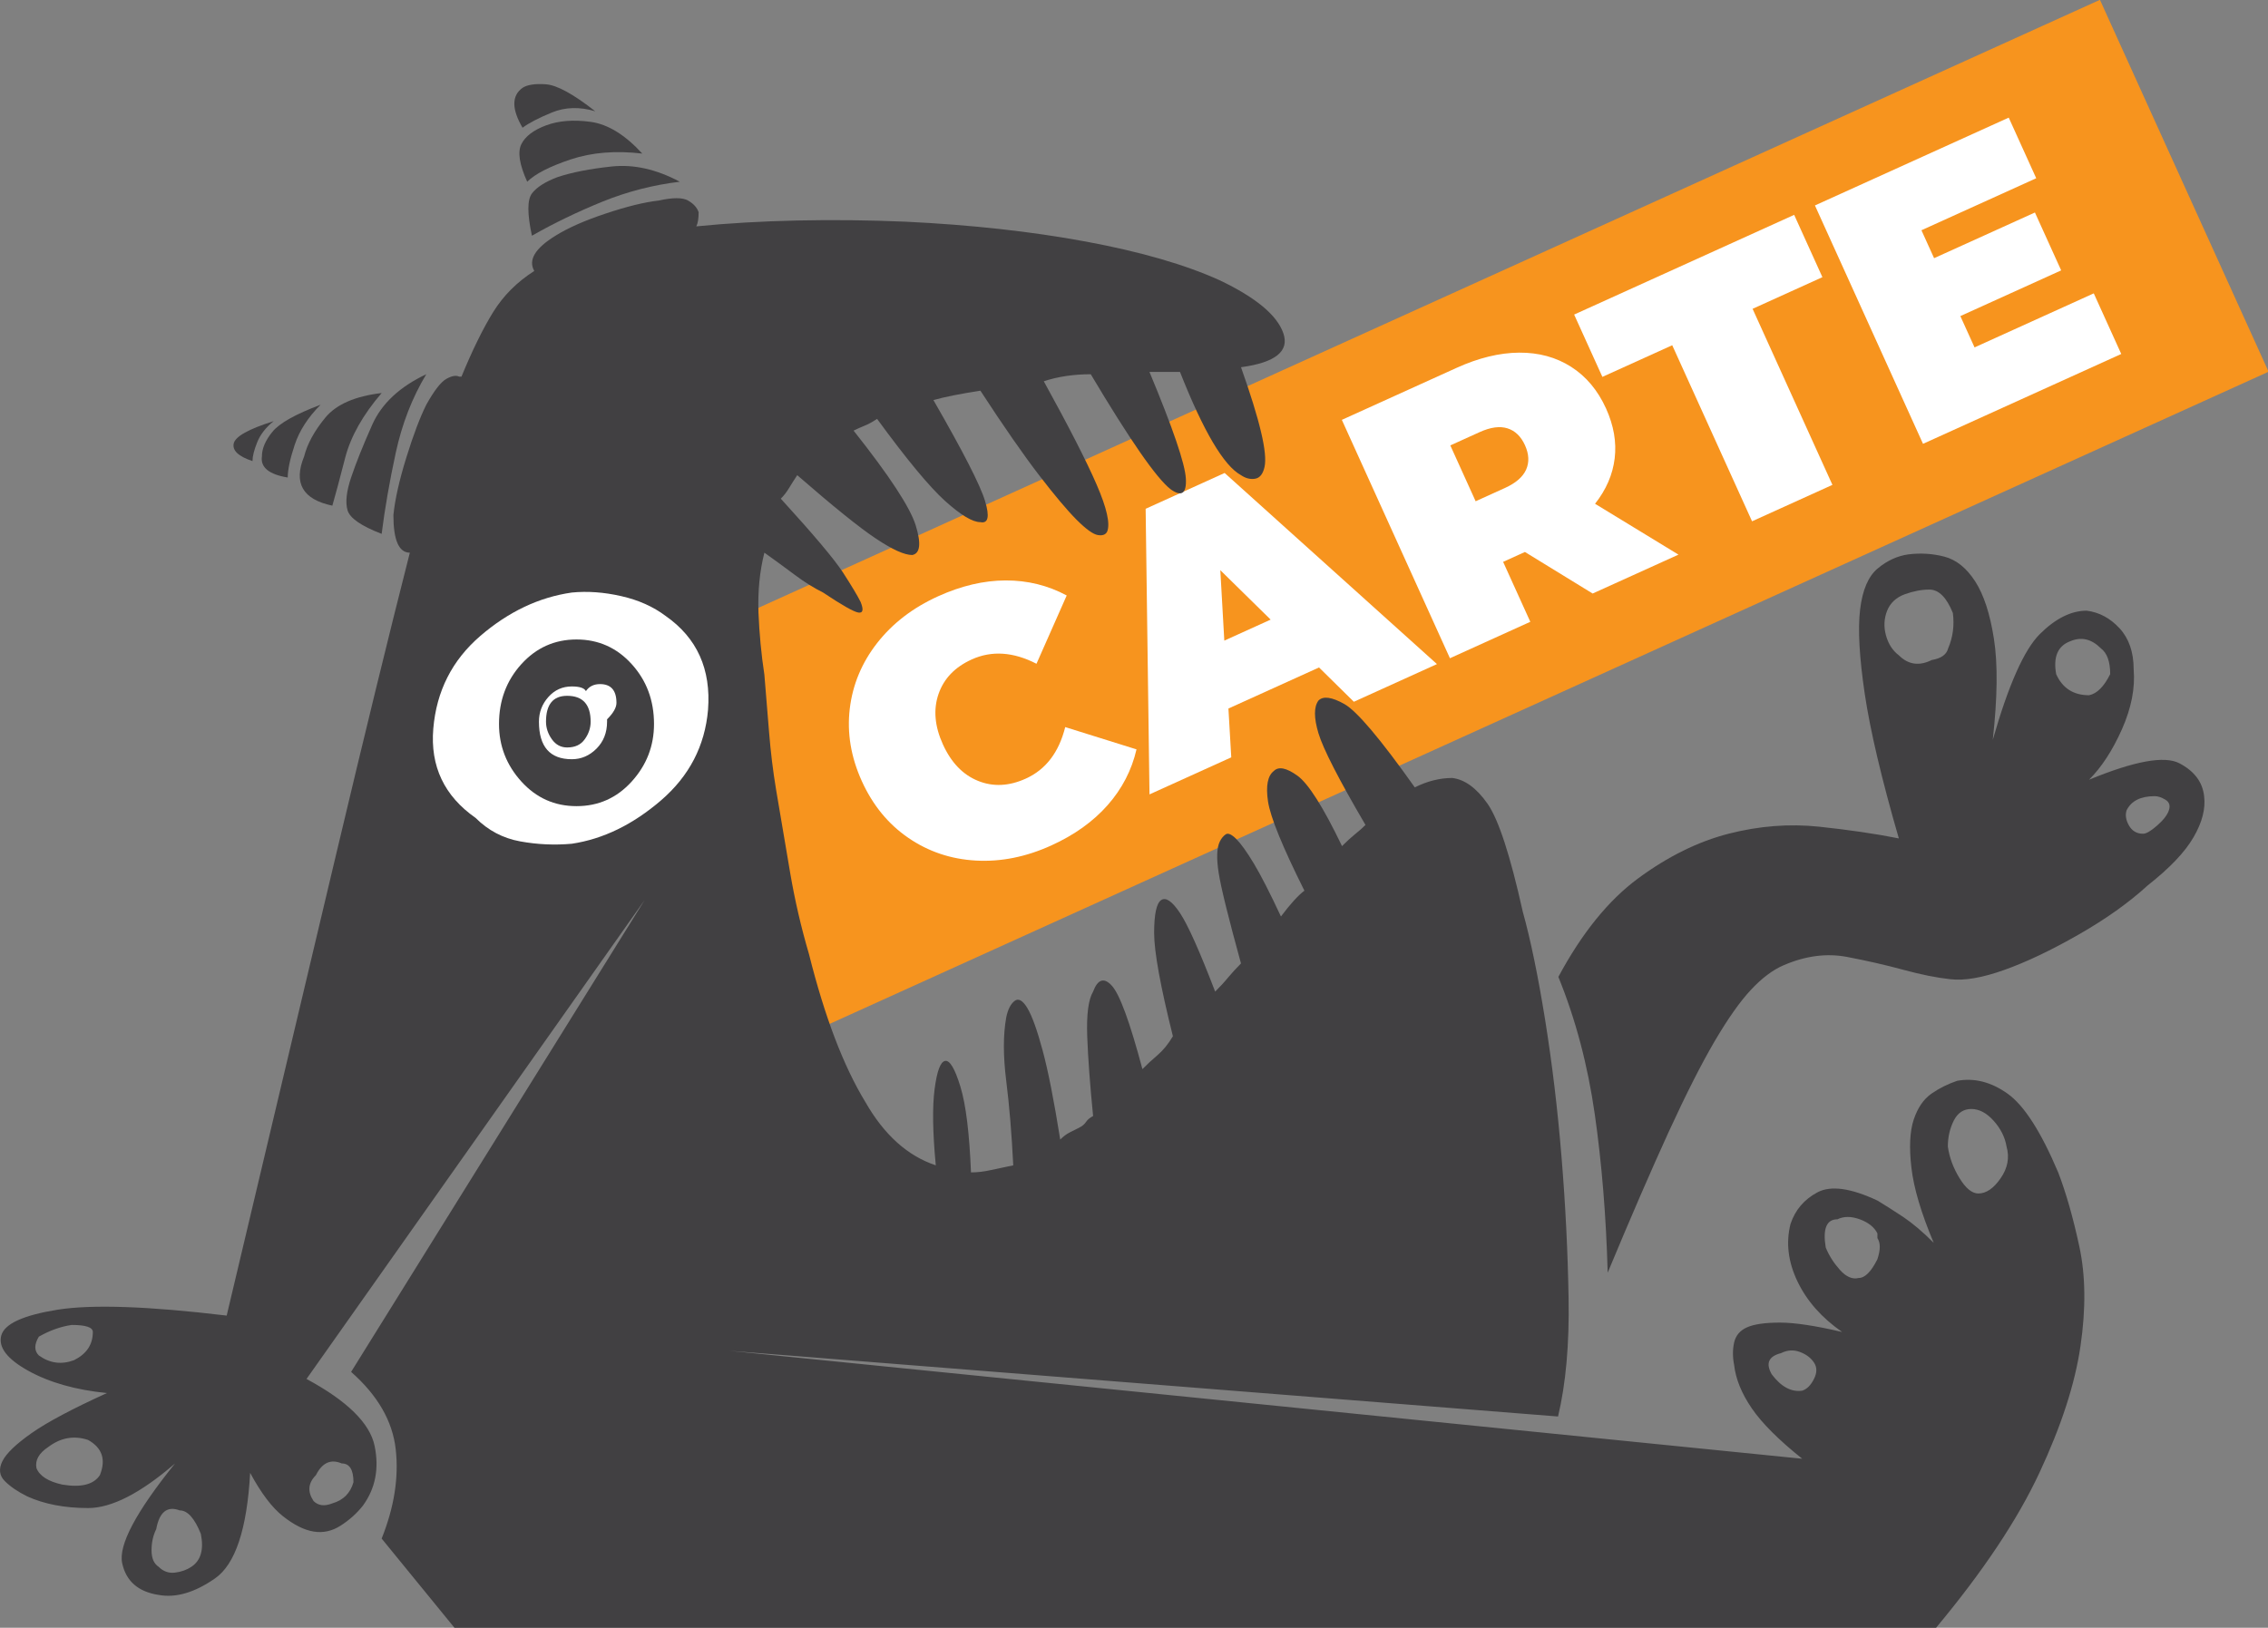 <?xml version="1.0" encoding="utf-8"?>
<!-- Generator: Adobe Illustrator 16.0.3, SVG Export Plug-In . SVG Version: 6.00 Build 0)  -->
<!DOCTYPE svg PUBLIC "-//W3C//DTD SVG 1.1//EN" "http://www.w3.org/Graphics/SVG/1.1/DTD/svg11.dtd">
<svg version="1.1" id="Layer_1" xmlns="http://www.w3.org/2000/svg" xmlns:xlink="http://www.w3.org/1999/xlink" x="0px" y="0px"
	 width="184.045px" height="132.124px" viewBox="0 0 184.045 132.124" enable-background="new 0 0 184.045 132.124"
	 xml:space="preserve">
<rect x="0" y="0" width="184.045" height="132.124" fill="#808080" stroke="none"/>
<path fill="#414042" d="M178.861,64.624c-0.125-1.143-0.791-2.029-2.002-2.667c-1.207-0.634-3.648-0.188-7.336,1.333
	c1.018-1.016,1.906-2.38,2.67-4.096c0.76-1.717,1.08-3.334,0.951-4.859c0-1.395-0.381-2.506-1.143-3.334
	c-0.764-0.826-1.648-1.303-2.668-1.432c-1.27,0-2.541,0.641-3.813,1.908c-1.268,1.271-2.539,4.129-3.809,8.574
	c0.381-3.432,0.414-6.161,0.094-8.192c-0.316-2.031-0.824-3.587-1.523-4.67c-0.697-1.077-1.523-1.745-2.479-2.001
	c-0.953-0.252-1.936-0.314-2.953-0.188c-0.887,0.126-1.713,0.506-2.477,1.142c-0.762,0.636-1.238,1.747-1.428,3.334
	c-0.191,1.589-0.063,3.877,0.379,6.859c0.447,2.987,1.367,6.893,2.764,11.718c-1.906-0.38-4.064-0.695-6.477-0.951
	c-2.412-0.254-4.859-0.063-7.338,0.571c-2.477,0.638-4.92,1.842-7.334,3.62s-4.574,4.448-6.48,8.002
	c1.398,3.432,2.381,7.146,2.955,11.148c0.57,4.001,0.922,8.286,1.047,12.86c1.904-4.574,3.559-8.384,4.953-11.434
	c1.402-3.05,2.639-5.492,3.717-7.335c1.08-1.84,2.064-3.24,2.955-4.191c0.889-0.954,1.777-1.62,2.666-2
	c1.781-0.766,3.494-0.982,5.143-0.667c1.654,0.317,3.18,0.667,4.574,1.047c1.398,0.38,2.668,0.638,3.811,0.762
	c1.145,0.13,2.605-0.124,4.383-0.762c1.781-0.634,3.781-1.587,6.004-2.858c2.223-1.27,4.096-2.603,5.621-4.001
	c1.777-1.398,3.018-2.698,3.713-3.905C178.703,66.753,178.99,65.642,178.861,64.624z M158.092,52.619
	c-0.127,0.512-0.57,0.827-1.334,0.954c-1.016,0.509-1.906,0.379-2.668-0.381c-0.504-0.382-0.855-0.92-1.047-1.619
	c-0.191-0.695-0.158-1.363,0.096-2.004c0.256-0.631,0.73-1.074,1.428-1.333c0.699-0.253,1.367-0.38,2.002-0.38
	c0.762,0,1.396,0.639,1.904,1.904C158.602,50.779,158.473,51.733,158.092,52.619z M166.855,54.718
	c-0.252-1.398,0.129-2.289,1.145-2.67c0.891-0.379,1.715-0.188,2.477,0.571c0.51,0.383,0.762,1.081,0.762,2.099
	c-0.506,1.019-1.076,1.587-1.715,1.714C168.256,56.432,167.365,55.86,166.855,54.718z M176.002,65.769
	c-0.123,0.38-0.445,0.794-0.953,1.238c-0.504,0.447-0.887,0.667-1.143,0.667c-0.506,0-0.887-0.22-1.143-0.667
	c-0.254-0.444-0.314-0.858-0.191-1.238c0.381-0.765,1.143-1.145,2.287-1.145c0.256,0,0.541,0.096,0.859,0.287
	C176.035,65.102,176.131,65.386,176.002,65.769z"/>
<g>
	
		<rect x="51.674" y="25.647" transform="matrix(0.911 -0.413 0.413 0.911 -6.958 52.228)" fill="#F7941E" width="131.392" height="33.135"/>
	<g>
		<path fill="#FFFFFF" d="M79.19,69.852c-2.028-0.113-3.857-0.729-5.484-1.846c-1.628-1.115-2.885-2.651-3.771-4.604
			c-0.885-1.953-1.211-3.91-0.978-5.87c0.233-1.959,0.975-3.741,2.226-5.342c1.251-1.6,2.899-2.864,4.945-3.791
			c1.879-0.852,3.707-1.28,5.482-1.286c1.775-0.004,3.426,0.402,4.951,1.221l-2.452,5.543c-1.882-0.968-3.634-1.084-5.256-0.35
			c-1.364,0.619-2.261,1.554-2.693,2.805c-0.432,1.251-0.314,2.613,0.354,4.087c0.669,1.474,1.616,2.461,2.842,2.96
			c1.226,0.5,2.52,0.44,3.884-0.179c1.622-0.734,2.688-2.128,3.201-4.183l5.785,1.809c-0.39,1.688-1.172,3.198-2.345,4.529
			c-1.175,1.332-2.7,2.422-4.58,3.275C83.256,69.558,81.219,69.965,79.19,69.852z"/>
		<path fill="#FFFFFF" d="M107.037,54.178l-7.352,3.333l0.23,3.962l-6.635,3.007l-0.313-23.182l6.41-2.907l17.23,15.513
			l-6.744,3.058L107.037,54.178z M103.111,50.294l-4.084-4.013l0.324,5.718L103.111,50.294z"/>
		<path fill="#FFFFFF" d="M123.746,44.804l-1.77,0.802l2.206,4.865l-6.522,2.958l-8.771-19.349l9.314-4.223
			c1.787-0.81,3.479-1.221,5.071-1.233c1.595-0.012,3.002,0.373,4.222,1.152s2.164,1.907,2.832,3.38
			c0.626,1.382,0.859,2.731,0.701,4.047s-0.69,2.544-1.593,3.688l6.769,4.128l-6.965,3.157L123.746,44.804z M122.329,34.768
			c-0.624-0.196-1.376-0.093-2.261,0.308l-2.377,1.078l2.055,4.533l2.378-1.078c0.884-0.401,1.458-0.9,1.722-1.497
			c0.262-0.597,0.23-1.254-0.096-1.973C123.425,35.42,122.949,34.964,122.329,34.768z"/>
		<path fill="#FFFFFF" d="M135.699,28.023l-5.668,2.569l-2.292-5.058l17.855-8.094l2.292,5.058l-5.666,2.569l6.479,14.29
			l-6.522,2.957L135.699,28.023z"/>
		<path fill="#FFFFFF" d="M169.906,23.812l2.23,4.92l-16.086,7.293l-8.771-19.349l15.727-7.129l2.23,4.92l-9.314,4.222l1.027,2.267
			l8.182-3.708l2.13,4.698l-8.181,3.71l1.152,2.542L169.906,23.812z"/>
	</g>
</g>
<path fill="#414042" d="M168.732,101.162c-0.506-2.349-1.078-4.349-1.713-6.001c-1.398-3.303-2.764-5.432-4.098-6.383
	c-1.336-0.954-2.697-1.303-4.098-1.05c-0.76,0.256-1.459,0.605-2.096,1.05c-0.635,0.444-1.109,1.143-1.43,2.093
	c-0.316,0.954-0.381,2.259-0.189,3.908c0.189,1.654,0.793,3.686,1.809,6.099c-0.885-0.889-1.713-1.587-2.475-2.099
	c-0.764-0.506-1.461-0.95-2.096-1.333c-2.16-1.013-3.779-1.238-4.859-0.667c-1.078,0.574-1.811,1.43-2.191,2.574
	c-0.383,1.524-0.191,3.081,0.57,4.667c0.764,1.59,1.973,2.952,3.621,4.097c-2.158-0.507-3.84-0.763-5.049-0.763
	c-1.207,0-2.096,0.13-2.668,0.383c-0.57,0.253-0.92,0.667-1.049,1.238c-0.125,0.57-0.125,1.176,0,1.809
	c0.129,1.145,0.605,2.318,1.43,3.525c0.826,1.209,2.191,2.571,4.096,4.096l-87.077-8.764l67.263,5.335
	c0.635-2.667,0.922-5.875,0.855-9.622c-0.063-3.747-0.252-7.557-0.572-11.434c-0.314-3.871-0.762-7.588-1.332-11.146
	c-0.572-3.554-1.174-6.479-1.811-8.764c-1.016-4.574-1.969-7.494-2.857-8.766c-0.887-1.267-1.84-1.97-2.859-2.097
	c-1.016,0-2.031,0.256-3.049,0.763c-2.791-3.937-4.699-6.192-5.717-6.766c-1.014-0.569-1.713-0.667-2.097-0.285
	c-0.381,0.51-0.381,1.401,0,2.668c0.384,1.271,1.655,3.747,3.813,7.433c-0.254,0.256-0.541,0.506-0.859,0.76
	c-0.314,0.258-0.666,0.573-1.045,0.956c-1.525-3.174-2.733-5.081-3.622-5.717c-0.887-0.636-1.525-0.765-1.906-0.383
	c-0.506,0.383-0.666,1.21-0.477,2.477c0.191,1.271,1.176,3.685,2.953,7.241c-0.506,0.383-1.143,1.08-1.904,2.096
	c-0.889-1.904-1.621-3.334-2.191-4.287c-0.572-0.951-1.051-1.618-1.43-2.001c-0.383-0.382-0.668-0.506-0.857-0.382
	c-0.191,0.129-0.35,0.32-0.477,0.573c-0.254,0.51-0.287,1.365-0.096,2.571c0.191,1.21,0.797,3.652,1.809,7.338
	c-0.379,0.38-0.729,0.76-1.047,1.142c-0.314,0.383-0.666,0.763-1.049,1.143c-1.266-3.3-2.219-5.43-2.857-6.384
	c-0.633-0.95-1.143-1.3-1.523-1.046c-0.381,0.256-0.572,1.145-0.572,2.667c0,1.524,0.508,4.321,1.523,8.386
	c-0.379,0.636-0.791,1.143-1.236,1.522s-0.859,0.763-1.238,1.146c-1.016-3.813-1.84-6.066-2.479-6.767
	c-0.633-0.697-1.143-0.537-1.523,0.476c-0.381,0.639-0.539,1.846-0.477,3.623c0.066,1.778,0.225,3.939,0.477,6.477
	c-0.252,0.13-0.443,0.284-0.572,0.476c-0.125,0.191-0.316,0.352-0.572,0.476c-0.252,0.13-0.506,0.259-0.762,0.383
	c-0.254,0.129-0.506,0.32-0.762,0.573c-0.506-3.173-0.982-5.59-1.43-7.241c-0.443-1.648-0.855-2.794-1.238-3.432
	c-0.381-0.634-0.729-0.822-1.047-0.569c-0.314,0.254-0.541,0.698-0.666,1.334c-0.254,1.398-0.254,3.111,0,5.143
	c0.256,2.034,0.443,4.321,0.57,6.859c-0.635,0.129-1.238,0.259-1.811,0.383c-0.572,0.129-1.109,0.19-1.619,0.19
	c-0.127-3.173-0.41-5.494-0.857-6.957c-0.445-1.457-0.857-2.157-1.238-2.093c-0.383,0.062-0.666,0.827-0.857,2.284
	c-0.191,1.463-0.158,3.525,0.096,6.192c-2.287-0.76-4.193-2.476-5.717-5.143c-1.779-2.921-3.303-6.924-4.574-12.005
	c-0.635-2.158-1.143-4.35-1.523-6.575c-0.383-2.22-0.762-4.479-1.145-6.763c-0.254-1.525-0.441-3.081-0.57-4.668
	c-0.125-1.587-0.254-3.145-0.381-4.67c-0.252-1.648-0.41-3.334-0.479-5.047c-0.061-1.716,0.096-3.337,0.479-4.859
	c0.889,0.637,1.713,1.236,2.477,1.81c0.762,0.571,1.525,1.047,2.287,1.427c1.525,1.019,2.477,1.559,2.857,1.623
	c0.381,0.062,0.447-0.223,0.189-0.858c-0.25-0.507-0.729-1.303-1.426-2.383c-0.699-1.077-2.383-3.077-5.051-6.001
	c0.256-0.253,0.475-0.54,0.666-0.857c0.189-0.316,0.414-0.667,0.668-1.05c2.922,2.543,5.049,4.259,6.383,5.146
	c1.334,0.892,2.318,1.334,2.951,1.334c0.639-0.127,0.734-0.92,0.287-2.381c-0.445-1.46-2.125-4.031-5.049-7.717
	c0.256-0.127,0.541-0.253,0.857-0.383c0.318-0.123,0.666-0.314,1.049-0.57c2.414,3.305,4.256,5.525,5.525,6.67
	c1.271,1.143,2.223,1.713,2.859,1.713c0.635,0.127,0.762-0.443,0.379-1.713c-0.379-1.271-1.777-4.004-4.191-8.195
	c0.889-0.253,2.16-0.506,3.813-0.762c1.904,2.925,3.494,5.209,4.762,6.858c1.271,1.654,2.287,2.858,3.047,3.621
	c0.764,0.763,1.336,1.176,1.717,1.237c0.379,0.067,0.639-0.027,0.762-0.283c0.256-0.637-0.031-1.908-0.857-3.813
	c-0.824-1.904-2.254-4.696-4.287-8.384c1.145-0.38,2.416-0.571,3.811-0.571c3.178,5.334,5.336,8.451,6.48,9.335
	c0.889,0.638,1.303,0.352,1.238-0.855c-0.063-1.207-1.051-4.097-2.955-8.671h2.477c1.906,4.83,3.559,7.624,4.953,8.384
	c0.383,0.259,0.764,0.352,1.146,0.287c0.379-0.065,0.635-0.38,0.762-0.954c0.127-0.57,0.031-1.524-0.287-2.857
	c-0.314-1.334-0.857-3.078-1.621-5.239c2.797-0.38,3.939-1.3,3.434-2.763c-0.508-1.46-2.223-2.889-5.146-4.287
	c-2.793-1.27-6.414-2.318-10.861-3.146c-4.445-0.824-9.336-1.364-14.672-1.618c-2.92-0.124-5.842-0.16-8.764-0.096
	c-2.92,0.064-5.652,0.223-8.193,0.477c0.127-0.254,0.189-0.634,0.189-1.146c-0.125-0.378-0.412-0.695-0.859-0.951
	c-0.441-0.253-1.236-0.253-2.379,0c-1.145,0.13-2.572,0.476-4.287,1.05c-1.717,0.57-3.078,1.173-4.098,1.809
	c-1.648,1.018-2.223,1.969-1.715,2.858c-1.396,0.89-2.508,2.001-3.334,3.334c-0.824,1.333-1.684,3.081-2.572,5.241h-0.191
	c-0.252-0.124-0.602-0.063-1.049,0.191c-0.441,0.253-0.982,0.951-1.617,2.093c-0.508,1.019-1.051,2.45-1.621,4.29
	s-0.92,3.398-1.047,4.668c0,2.031,0.445,3.049,1.334,3.049c-1.652,6.477-3.652,14.67-6.004,24.578
	c-2.35,9.908-5.301,22.36-8.859,37.347c-6.35-0.762-10.924-0.92-13.721-0.478c-2.791,0.449-4.316,1.145-4.572,2.099
	c-0.252,0.951,0.477,1.904,2.191,2.858c1.715,0.951,3.844,1.556,6.385,1.809c-2.795,1.271-4.828,2.352-6.1,3.241
	c-1.266,0.889-2.063,1.648-2.381,2.284c-0.314,0.636-0.252,1.176,0.191,1.618c0.445,0.449,1.047,0.858,1.811,1.24
	c1.396,0.636,3.049,0.951,4.953,0.951s4.256-1.204,7.051-3.618c-3.174,3.938-4.604,6.637-4.287,8.097
	c0.316,1.463,1.305,2.318,2.953,2.572c1.398,0.258,2.924-0.189,4.572-1.334c1.654-1.143,2.605-4.001,2.857-8.575
	c0.893,1.654,1.781,2.83,2.668,3.525c0.891,0.703,1.715,1.116,2.479,1.24c0.762,0.129,1.494-0.031,2.191-0.476
	s1.303-0.981,1.809-1.62c1.018-1.398,1.334-3.016,0.953-4.858c-0.381-1.841-2.223-3.652-5.525-5.431L52.31,73.058l-23.818,38.298
	c2.162,1.907,3.367,4.001,3.621,6.29c0.256,2.285-0.125,4.699-1.143,7.239l5.908,7.239h120.231
	c3.811-4.572,6.607-8.764,8.385-12.576c1.781-3.81,2.893-7.238,3.334-10.286C169.275,106.213,169.242,103.515,168.732,101.162z
	 M6.009,110.404c-1.016,0.38-1.969,0.256-2.857-0.383c-0.383-0.38-0.383-0.886,0-1.524c0.889-0.507,1.779-0.822,2.666-0.951
	c1.143,0,1.715,0.191,1.715,0.571C7.532,109.136,7.028,109.897,6.009,110.404z M8.104,119.739c-0.506,0.765-1.523,1.019-3.049,0.765
	c-1.143-0.253-1.84-0.697-2.096-1.336c-0.125-0.633,0.191-1.207,0.953-1.713c1.018-0.766,2.096-0.954,3.238-0.574
	C8.294,117.52,8.614,118.473,8.104,119.739z M15.536,127.172c-0.381,0.256-0.824,0.414-1.334,0.476
	c-0.508,0.067-0.953-0.096-1.334-0.476c-0.383-0.253-0.57-0.697-0.57-1.333c0-0.637,0.125-1.207,0.379-1.717
	c0.256-1.396,0.893-1.904,1.904-1.524c0.639,0,1.211,0.639,1.717,1.907C16.554,125.776,16.298,126.665,15.536,127.172z
	 M25.636,119.739c0.508-1.013,1.207-1.334,2.096-0.951c0.635,0,0.951,0.507,0.951,1.524c-0.254,0.89-0.824,1.461-1.713,1.714
	c-0.637,0.256-1.146,0.191-1.525-0.188C24.937,121.073,24.999,120.378,25.636,119.739z M147.201,111.929
	c-0.252,0.507-0.57,0.827-0.953,0.951c-0.887,0.13-1.713-0.314-2.477-1.333c-0.506-0.887-0.252-1.458,0.764-1.716
	c0.508-0.254,1.018-0.285,1.523-0.094c0.51,0.191,0.891,0.476,1.143,0.858C147.457,110.976,147.457,111.423,147.201,111.929z
	 M152.348,102.212c-0.508,1.019-1.016,1.522-1.525,1.522c-0.506,0.129-1.016-0.096-1.525-0.667c-0.506-0.571-0.887-1.171-1.143-1.81
	c-0.252-1.524,0.066-2.287,0.951-2.287c0.51-0.253,1.115-0.253,1.813,0c0.697,0.256,1.176,0.636,1.43,1.143v0.383
	C152.604,100.878,152.604,101.447,152.348,102.212z M162.35,95.637c-0.572,0.827-1.172,1.238-1.811,1.238
	c-0.506,0-1.016-0.411-1.523-1.238c-0.508-0.826-0.826-1.682-0.951-2.573c0-0.76,0.16-1.458,0.475-2.094
	c0.318-0.636,0.793-0.954,1.43-0.954c0.635,0,1.238,0.318,1.809,0.954c0.572,0.636,0.922,1.334,1.049,2.094
	C163.082,93.955,162.922,94.811,162.35,95.637z"/>
<path fill="#FFFFFF" d="M38.591,66.387c-2.541-1.775-3.684-4.191-3.43-7.238c0.256-3.05,1.525-5.555,3.813-7.528
	c2.285-1.967,4.762-3.143,7.43-3.525c1.271-0.124,2.605-0.028,4,0.289c1.402,0.315,2.605,0.855,3.621,1.618
	c2.543,1.78,3.686,4.321,3.43,7.621c-0.254,2.923-1.525,5.368-3.809,7.337c-2.287,1.97-4.699,3.143-7.242,3.525
	c-1.395,0.127-2.793,0.064-4.191-0.191C40.815,68.041,39.608,67.405,38.591,66.387z"/>
<path fill="#414042" d="M45.261,14.37c-1.016,0.381-1.715,0.828-2.096,1.334c-0.383,0.51-0.383,1.652,0,3.43
	c1.777-1.016,3.686-1.936,5.715-2.763c2.033-0.824,4.129-1.362,6.287-1.62c-1.904-1.014-3.744-1.427-5.525-1.238
	C47.866,13.704,46.403,13.991,45.261,14.37z"/>
<path fill="#414042" d="M46.784,51.906c-1.775,0-3.27,0.67-4.477,2.003c-1.207,1.334-1.813,2.951-1.813,4.859
	c0,1.777,0.605,3.333,1.813,4.667s2.701,2,4.477,2c1.779,0,3.271-0.666,4.479-2c1.209-1.334,1.809-2.89,1.809-4.667
	c0-1.908-0.6-3.525-1.809-4.859C50.056,52.576,48.563,51.906,46.784,51.906z"/>
<path fill="#414042" d="M42.782,14.751c0.639-0.633,1.813-1.238,3.525-1.81c1.717-0.573,3.654-0.729,5.813-0.476
	c-1.398-1.524-2.793-2.383-4.191-2.574s-2.604-0.093-3.621,0.287c-1.016,0.38-1.682,0.889-2,1.522
	C41.991,12.339,42.149,13.354,42.782,14.751z"/>
<path fill="#FFFFFF" d="M46.403,61.626c-1.777,0-2.668-1.018-2.668-3.049c0-0.763,0.256-1.432,0.764-2.001
	c0.51-0.573,1.143-0.857,1.904-0.857c0.637,0,1.018,0.129,1.143,0.38c0.256-0.38,0.639-0.571,1.145-0.571
	c0.889,0,1.334,0.509,1.334,1.524c0,0.383-0.254,0.827-0.762,1.334v0.191c0,0.889-0.287,1.617-0.859,2.191
	C47.833,61.34,47.165,61.626,46.403,61.626z"/>
<path fill="#414042" d="M42.403,10.368c0.508-0.381,1.303-0.791,2.379-1.236c1.082-0.444,2.258-0.478,3.525-0.098
	c-1.777-1.396-3.111-2.125-4-2.191c-0.887-0.063-1.525,0.033-1.904,0.287C41.515,7.768,41.515,8.843,42.403,10.368z"/>
<path fill="#414042" d="M46.021,56.479c-1.143,0-1.713,0.703-1.713,2.099c0,0.506,0.16,0.984,0.475,1.427
	c0.318,0.449,0.734,0.666,1.238,0.666c0.639,0,1.115-0.217,1.43-0.666c0.32-0.442,0.479-0.921,0.479-1.427
	C47.929,57.182,47.292,56.479,46.021,56.479z"/>
<path fill="#414042" d="M28.491,38.76c-0.381,1.142-0.477,2.034-0.285,2.667c0.191,0.636,1.115,1.271,2.764,1.907
	c0.256-2.031,0.635-4.223,1.143-6.575c0.508-2.349,1.332-4.479,2.479-6.383c-2.158,1.018-3.621,2.383-4.385,4.096
	C29.444,36.186,28.874,37.617,28.491,38.76z"/>
<path fill="#414042" d="M24.681,37.044c-0.885,2.163-0.123,3.496,2.289,4c0.256-0.883,0.604-2.188,1.045-3.902
	c0.447-1.716,1.43-3.463,2.955-5.24c-2.158,0.256-3.684,0.922-4.574,2C25.509,34.981,24.937,36.03,24.681,37.044z"/>
<path fill="#414042" d="M23.349,38.76c0-0.636,0.191-1.524,0.57-2.667c0.381-1.143,1.08-2.223,2.096-3.241
	c-2.031,0.765-3.334,1.494-3.904,2.192c-0.574,0.699-0.857,1.367-0.857,2C21.126,37.936,21.823,38.507,23.349,38.76z"/>
<path fill="#414042" d="M20.489,37.427c0-0.383,0.127-0.89,0.381-1.525c0.256-0.636,0.699-1.204,1.334-1.716
	c-2.029,0.638-3.109,1.24-3.238,1.812C18.841,36.568,19.347,37.044,20.489,37.427z"/>
</svg>
